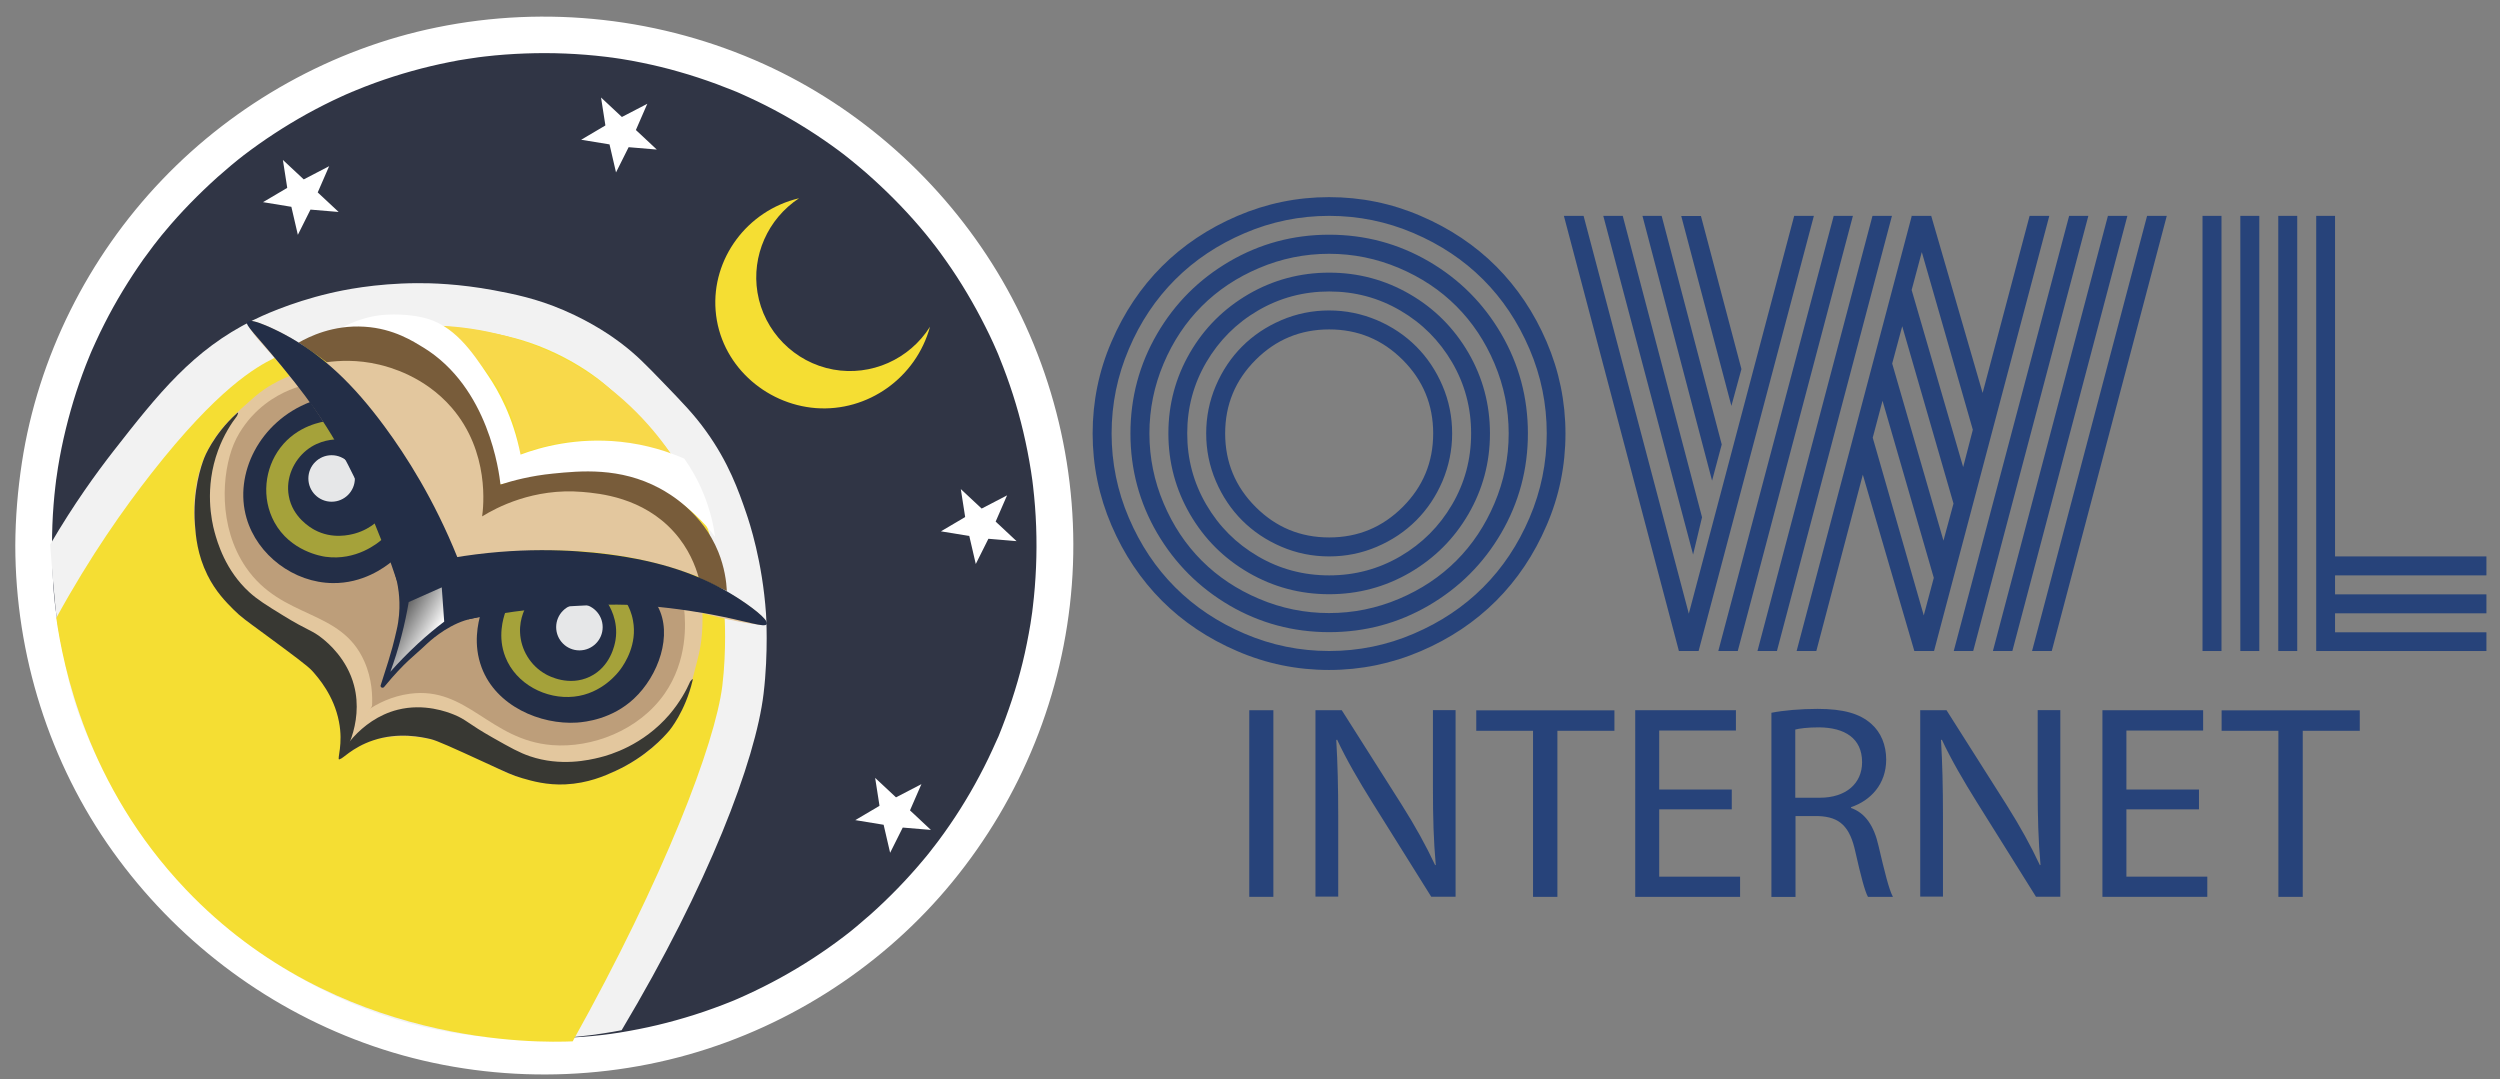 <?xml version="1.0" encoding="utf-8"?>
<!-- Generator: Adobe Illustrator 22.0.0, SVG Export Plug-In . SVG Version: 6.00 Build 0)  -->
<svg version="1.1" id="Layer_1" xmlns="http://www.w3.org/2000/svg" xmlns:xlink="http://www.w3.org/1999/xlink" x="0px" y="0px"
	 viewBox="0 0 2043 882" style="enable-background:new 0 0 2043 882;" xml:space="preserve">
<rect x="0" y="0" width="2043" height="882" fill="#808080" stroke="none"/>
<style type="text/css">
	.st0{display:none;fill:#F5DE33;}
	.st1{fill:#27437A;}
	.st2{fill:#303545;}
	.st3{fill:#FFFFFF;}
	.st4{fill:#E6E7E8;stroke:#231F20;stroke-linecap:round;stroke-miterlimit:10;}
	.st5{fill:#F5DE33;}
	.st6{fill:#F2F2F2;}
	.st7{fill:#E3C79E;}
	.st8{fill:#BD9E7A;}
	.st9{fill:#0C0C0C;}
	.st10{fill:#232E47;}
	.st11{fill:#383833;}
	.st12{fill:url(#SVGID_1_);}
	.st13{fill:#A5A23A;}
	.st14{fill:#E6E7E8;}
	.st15{fill:#F8D94A;}
	.st16{fill:#785C3A;}
</style>
<rect x="-192" y="-144" class="st0" width="2520" height="1262"/>
<g>
	<path class="st1" d="M908.3,429.3c-10.2-23.8-15.4-48.9-15.4-75s5.1-51.2,15.4-75c10.2-23.8,24-44.4,41.2-61.6
		c17.2-17.2,37.8-31,61.6-41.2c23.8-10.2,48.8-15.4,75-15.4c26.2,0,51.2,5.1,75,15.4c23.8,10.2,44.4,24,61.6,41.2
		c17.2,17.3,31,37.8,41.2,61.6c10.2,23.8,15.4,48.8,15.4,75s-5.1,51.2-15.4,75c-10.2,23.8-24,44.4-41.2,61.6
		c-17.3,17.3-37.8,31-61.6,41.2c-23.8,10.2-48.9,15.4-75,15.4c-26.2,0-51.2-5.1-75-15.4c-23.8-10.2-44.4-24-61.6-41.2
		C932.3,473.6,918.5,453.1,908.3,429.3z M922.5,285.2c-9.4,22-14.1,45-14.1,69c0,24,4.7,47.1,14.1,69c9.4,22,22,40.9,37.9,56.8
		c15.9,15.9,34.8,28.5,56.8,37.9c22,9.4,45,14.1,69,14.1c24,0,47.1-4.7,69-14.1c22-9.4,40.9-22,56.8-37.9
		c15.9-15.9,28.5-34.8,37.9-56.8c9.4-22,14.1-45,14.1-69c0-24-4.7-47.1-14.1-69c-9.4-22-22-40.9-37.9-56.8
		c-15.9-15.9-34.8-28.5-56.8-37.9c-22-9.4-45-14.1-69-14.1c-24,0-47.1,4.7-69,14.1c-22,9.4-40.9,22-56.8,37.9
		S931.8,263.2,922.5,285.2z M945.6,435.6c-14.5-24.9-21.8-52-21.8-81.4c0-29.3,7.3-56.5,21.8-81.4c14.5-24.9,34.2-44.6,59.2-59.2
		c24.9-14.5,52-21.8,81.4-21.8c29.3,0,56.5,7.3,81.4,21.8c24.9,14.5,44.6,34.2,59.2,59.2c14.5,24.9,21.8,52,21.8,81.4
		c0,29.3-7.3,56.5-21.8,81.4c-14.5,24.9-34.2,44.6-59.2,59.2c-24.9,14.5-52,21.8-81.4,21.8c-29.3,0-56.5-7.3-81.4-21.8
		C979.9,480.2,960.2,460.5,945.6,435.6z M950.9,297.1c-7.7,18.2-11.6,37.2-11.6,57.1c0,19.9,3.9,38.9,11.6,57.1
		c7.7,18.2,18.1,33.8,31.2,46.9s28.7,23.5,46.9,31.2c18.2,7.7,37.2,11.6,57.1,11.6c19.9,0,38.9-3.9,57.1-11.6
		c18.2-7.7,33.8-18.1,46.9-31.2c13.1-13.1,23.5-28.7,31.2-46.9c7.7-18.2,11.6-37.2,11.6-57.1c0-19.9-3.9-38.9-11.6-57.1
		c-7.7-18.2-18.1-33.8-31.2-46.9c-13.1-13.1-28.7-23.5-46.9-31.2c-18.2-7.7-37.2-11.6-57.1-11.6c-19.9,0-38.9,3.9-57.1,11.6
		c-18.2,7.7-33.8,18.1-46.9,31.2C969,263.3,958.6,278.9,950.9,297.1z M972.4,420.1c-11.7-20.2-17.6-42.2-17.6-65.9
		c0-23.8,5.9-45.7,17.6-65.9c11.7-20.2,27.7-36.1,47.9-47.9c20.2-11.7,42.2-17.6,65.9-17.6c23.8,0,45.7,5.9,65.9,17.6
		c20.2,11.7,36.1,27.7,47.9,47.9c11.7,20.2,17.6,42.2,17.6,65.9c0,23.8-5.9,45.7-17.6,65.9c-11.7,20.2-27.7,36.1-47.9,47.9
		c-20.2,11.7-42.2,17.6-65.9,17.6c-23.8,0-45.7-5.9-65.9-17.6C1000.1,456.3,984.1,440.3,972.4,420.1z M985.8,296
		c-10.4,17.8-15.6,37.1-15.6,58.2s5.2,40.4,15.6,58.2c10.4,17.8,24.4,31.8,42.2,42.2c17.7,10.4,37.1,15.6,58.2,15.6
		c21,0,40.4-5.2,58.2-15.6c17.7-10.4,31.8-24.4,42.2-42.2c10.4-17.7,15.6-37.1,15.6-58.2s-5.2-40.4-15.6-58.2
		c-10.4-17.7-24.4-31.8-42.2-42.2c-17.8-10.4-37.1-15.6-58.2-15.6c-21,0-40.4,5.2-58.2,15.6C1010.2,264.2,996.2,278.3,985.8,296z
		 M993.6,393.2c-5.3-12.4-7.9-25.4-7.9-39c0-13.6,2.6-26.6,7.9-39c5.3-12.4,12.5-23.1,21.5-32.1c9-9,19.7-16.2,32.1-21.5
		c12.4-5.3,25.4-7.9,39-7.9c13.6,0,26.6,2.7,39,7.9c12.4,5.3,23.1,12.5,32.1,21.5c9,9,16.2,19.7,21.5,32.1c5.3,12.4,7.9,25.4,7.9,39
		c0,13.6-2.7,26.6-7.9,39c-5.3,12.4-12.5,23.1-21.5,32.1c-9,9-19.7,16.2-32.1,21.5c-12.4,5.3-25.4,7.9-39,7.9
		c-13.6,0-26.6-2.6-39-7.9c-12.4-5.3-23.1-12.5-32.1-21.5C1006.1,416.3,998.9,405.6,993.6,393.2z M1026.1,294.1
		c-16.6,16.6-24.9,36.6-24.9,60.1c0,23.5,8.3,43.5,24.9,60.1c16.6,16.6,36.6,24.9,60.1,24.9c23.5,0,43.5-8.3,60.1-24.9
		c16.6-16.6,24.9-36.6,24.9-60.1c0-23.5-8.3-43.5-24.9-60.1c-16.6-16.6-36.6-24.9-60.1-24.9C1062.7,269.2,1042.7,277.5,1026.1,294.1
		z"/>
	<path class="st1" d="M1380.1,501.5l86.1-325.1h16.1L1388.1,532H1372l-94-355.6h16.1L1380.1,501.5z M1390.9,422.7l-7.3,30.5
		l-73.4-276.8h15.9L1390.9,422.7z M1407,363.2l-7.9,29.6l-56.9-216.4h15.7L1407,363.2z M1423.1,301.6l-8.2,30.1l-41-155.2h16.1
		L1423.1,301.6z M1420.1,532h-15.9l94.3-355.6h15.7L1420.1,532z M1452.1,532h-15.9l94-355.6h15.9L1452.1,532z M1484.3,532h-16.1
		l94-355.2l-0.2-0.4h16.3v0.4l41.9,144.3l38.4-144.7h16.1L1580.5,532h-16.1l-42.1-144.1L1484.3,532z M1530.4,357.7l41.7,145.2
		l8.2-30.7l-41.9-144.7L1530.4,357.7z M1546.3,297.1l41.9,144.7l8.2-30.3l-41.9-144.9L1546.3,297.1z M1562.2,237l42.1,144.7
		l7.9-30.5l-41.7-145.2L1562.2,237z M1612.5,532h-15.9l94.3-355.6h15.7L1612.5,532z M1644.5,532h-15.9l94-355.6h15.9L1644.5,532z
		 M1676.7,532h-16.1l94-355.6h16.1L1676.7,532z"/>
	<path class="st1" d="M1799.9,176.4h15.5V532h-15.5V176.4z M1830.8,176.4h15.5V532h-15.5V176.4z M1861.8,176.4h15.5V532h-15.5V176.4
		z M1892.7,176.4h15.5v278.3h123.7v15.5h-123.7v15.5h123.7v15.5h-123.7v15.5h123.7V532h-139.1V176.4z"/>
</g>
<g>
	<path class="st1" d="M1040.6,580.4v152.5h-19.7V580.4H1040.6z"/>
	<path class="st1" d="M1075,732.9V580.4h21.5l48.9,77.1c11.3,17.9,20.1,33.9,27.4,49.5l0.5-0.2c-1.8-20.4-2.3-38.9-2.3-62.7v-63.8
		h18.5v152.5h-19.9l-48.4-77.4c-10.6-17-20.8-34.4-28.5-50.9l-0.7,0.2c1.1,19.2,1.6,37.6,1.6,62.9v65.1H1075z"/>
	<path class="st1" d="M1252.8,597.2h-46.4v-16.7h112.9v16.7h-46.6v135.7h-19.9V597.2z"/>
	<path class="st1" d="M1415.2,661.4h-59.3v55h66.1v16.5h-85.7V580.4h82.3V597h-62.7v48.2h59.3V661.4z"/>
	<path class="st1" d="M1447.5,582.5c10-2,24.2-3.2,37.8-3.2c21,0,34.6,3.8,44.1,12.4c7.7,6.8,12,17.2,12,29
		c0,20.1-12.7,33.5-28.7,38.9v0.7c11.8,4.1,18.8,14.9,22.4,30.8c5,21.3,8.6,36,11.8,41.8h-20.4c-2.5-4.3-5.9-17.4-10.2-36.4
		c-4.5-21-12.7-29-30.5-29.6h-18.5v66.1h-19.7V582.5z M1467.2,651.9h20.1c21,0,34.4-11.5,34.4-29c0-19.7-14.3-28.3-35.1-28.5
		c-9.5,0-16.3,0.9-19.5,1.8V651.9z"/>
	<path class="st1" d="M1569.2,732.9V580.4h21.5l48.9,77.1c11.3,17.9,20.1,33.9,27.4,49.5l0.5-0.2c-1.8-20.4-2.3-38.9-2.3-62.7v-63.8
		h18.5v152.5h-19.9l-48.4-77.4c-10.6-17-20.8-34.4-28.5-50.9l-0.7,0.2c1.1,19.2,1.6,37.6,1.6,62.9v65.1H1569.2z"/>
	<path class="st1" d="M1797,661.4h-59.3v55h66.1v16.5h-85.7V580.4h82.3V597h-62.7v48.2h59.3V661.4z"/>
	<path class="st1" d="M1861.9,597.2h-46.4v-16.7h112.9v16.7h-46.6v135.7h-19.9V597.2z"/>
</g>
<g>
	<circle class="st2" cx="444.8" cy="445.8" r="417.3"/>
	<g>
		<path class="st3" d="M42.5,445.8c0-11.2,0.4-22.4,1.3-33.6c0.4-5.1,0.9-10.1,1.5-15.2c0.2-1.4,0.3-2.7,0.5-4.1
			c0.5-4.5-0.5,3,0.2-1.5c0.5-3.2,0.9-6.3,1.4-9.5c3.4-20.9,8.5-41.6,15-61.8c3.2-9.7,6.7-19.4,10.6-28.8c0.1-0.3,1.9-4.4,0.5-1.3
			c0.5-1.2,1-2.4,1.6-3.7c1.1-2.4,2.2-4.9,3.3-7.3c2.2-4.8,4.5-9.6,6.9-14.3c9.3-18.4,20.1-36.1,32-53c2.8-3.9,5.7-7.8,8.6-11.6
			c2.6-3.5-1.8,2.3,0.9-1.1c0.8-1,1.6-2.1,2.4-3.1c1.9-2.4,3.8-4.8,5.8-7.1c6.4-7.7,13.2-15.2,20.2-22.4
			c7.3-7.5,14.9-14.8,22.7-21.8c3.6-3.2,7.2-6.3,10.9-9.4c2-1.7,4.1-3.3,6.1-5c1-0.8,2.1-1.6,3.1-2.4c2.5-2-1.7,1.2,1.1-0.9
			c16.4-12.5,33.7-23.8,51.7-33.8c9.3-5.1,18.7-9.9,28.4-14.3c2.4-1.1,4.8-2.2,7.3-3.2c-0.1,0,3.9-1.7,1.9-0.8c-2,0.9,2-0.8,1.9-0.8
			c5.3-2.2,10.7-4.3,16.2-6.3c19.9-7.2,40.3-12.9,61-17c4.9-1,9.8-1.9,14.8-2.6c2.7-0.4,5.4-0.8,8.1-1.2c4.5-0.6-3.1,0.3,1.5-0.2
			c1.4-0.2,2.7-0.3,4.1-0.5c11.1-1.3,22.2-2.1,33.3-2.5c21.9-0.8,43.9,0.1,65.6,2.7c1.4,0.2,2.7,0.3,4.1,0.5
			c-3.4-0.4,1.1,0.2,1.5,0.2c2.3,0.3,4.5,0.7,6.8,1c5.8,0.9,11.7,2,17.5,3.2c10.2,2.1,20.3,4.5,30.2,7.4c10.3,2.9,20.5,6.3,30.6,10
			c4.6,1.7,9.1,3.5,13.7,5.3c0.3,0.1,4.4,1.9,1.3,0.5c1.2,0.5,2.4,1,3.7,1.6c2.4,1.1,4.9,2.2,7.3,3.3c19,8.7,37.3,18.9,54.8,30.4
			c8.6,5.7,17,11.6,25.1,17.9c-2.6-2,0.8,0.7,1.1,0.9c1,0.8,2.1,1.6,3.1,2.5c1.7,1.4,3.4,2.8,5.1,4.2c4.4,3.6,8.7,7.4,12.9,11.2
			c15.2,13.8,29.5,28.6,42.6,44.5c1.4,1.7,2.8,3.4,4.1,5.1c0.8,1,1.6,2.1,2.4,3.1c2.7,3.4-1.8-2.4,0.9,1.1c3.2,4.2,6.3,8.4,9.3,12.7
			c6.1,8.6,11.8,17.4,17.2,26.5c5.3,8.9,10.3,18,14.9,27.2c2.3,4.5,4.5,9.1,6.6,13.7c0.9,2,1.8,4,2.7,6.1c0.5,1.2,1.1,2.4,1.6,3.7
			c-1.3-3.1,0.8,2,1,2.6c7.9,19.5,14.4,39.6,19.2,60c2.5,10.6,4.6,21.3,6.3,32.1c0.4,2.3,0.7,4.5,1,6.8c0.6,4.5-0.3-3.1,0.2,1.5
			c0.2,1.4,0.3,2.7,0.5,4.1c0.6,5.5,1.2,11,1.6,16.5c1.7,22.1,1.6,44.4-0.2,66.5c-0.4,5.3-1,10.6-1.6,15.8c-0.2,1.4-0.3,2.7-0.5,4.1
			c0.4-2.8,0.1-0.5,0,0.1c-0.5,3.2-0.9,6.3-1.4,9.5c-1.8,10.7-3.9,21.4-6.5,32c-5,20.4-11.7,40.4-19.6,59.9
			c-1.7,4.1,1.2-2.7-0.6,1.3c-0.4,0.8-0.7,1.6-1.1,2.4c-1.1,2.4-2.2,4.9-3.3,7.3c-2.2,4.8-4.5,9.6-6.9,14.3
			c-4.8,9.4-9.9,18.7-15.4,27.7c-5.3,8.8-11,17.4-17,25.8c-2.9,4.1-5.9,8.1-9,12.1c2-2.6-0.7,0.8-0.9,1.1c-0.5,0.7-1.1,1.4-1.6,2.1
			c-1.9,2.4-3.8,4.8-5.8,7.1c-13.2,15.8-27.5,30.5-42.8,44.2c-3.8,3.3-7.6,6.6-11.4,9.8c-1.9,1.5-3.7,3.1-5.6,4.6
			c-1,0.8-2.1,1.6-3.1,2.4c-1.4,1.1-1.4,1.1-0.1,0.1c-0.7,0.5-1.4,1.1-2.1,1.6c-8,6.1-16.3,11.9-24.7,17.4
			c-17.5,11.4-35.9,21.5-55,30.2c-2.2,1-4.4,2-6.7,3c-0.3,0.1-4.4,1.9-1.3,0.6c-1.2,0.5-2.5,1-3.7,1.5c-4.9,2-9.9,3.9-14.9,5.7
			c-10.1,3.7-20.3,6.9-30.7,9.8c-10,2.8-20.1,5.2-30.3,7.2c-5.4,1.1-10.7,2-16.1,2.9c-2.3,0.4-4.5,0.7-6.8,1
			c-4.5,0.6,3.1-0.3-1.5,0.2c-1.8,0.2-3.7,0.4-5.5,0.7c-21.8,2.5-43.8,3.2-65.7,2.3c-10.9-0.5-21.7-1.4-32.5-2.7
			c-1.1-0.1-2.3-0.3-3.4-0.4c3.4,0.4-1.1-0.2-1.5-0.2c-2.7-0.4-5.4-0.8-8.1-1.2c-5.4-0.9-10.8-1.9-16.1-3c-20.7-4.2-41-10-60.8-17.4
			c-5-1.9-10-3.8-14.9-5.8c-0.5-0.2-2.7-1.1-0.1,0c-1.2-0.5-2.4-1-3.7-1.6c-2.8-1.2-5.7-2.5-8.5-3.8c-9.2-4.3-18.2-8.9-27.1-13.8
			c-9.2-5.1-18.2-10.6-27-16.4c-4-2.7-8-5.4-11.9-8.2c-2.1-1.5-4.3-3.1-6.4-4.6c-1.1-0.8-2.1-1.6-3.2-2.4c-0.4-0.3-3.9-3-2.7-2
			c1.7,1.3-1.7-1.3-1.6-1.3c-1-0.8-2.1-1.6-3.1-2.5c-2-1.6-4.1-3.3-6.1-5c-4-3.4-8-6.8-11.9-10.3c-7.8-7-15.3-14.3-22.5-21.9
			c-6.9-7.3-13.6-14.8-20-22.5c-1.7-2-3.3-4.1-5-6.1c-0.8-1-1.6-2.1-2.4-3.1c2,2.6-0.6-0.8-0.9-1.1c-3.2-4.2-6.3-8.4-9.3-12.7
			c-11.9-16.9-22.5-34.7-31.7-53.2c-2.2-4.3-4.3-8.7-6.3-13.2c-1.1-2.4-2.2-4.8-3.2-7.3c-0.1-0.3-1.9-4.4-0.6-1.3
			c-0.6-1.4-1.2-2.9-1.8-4.3c-3.9-9.7-7.5-19.6-10.7-29.5c-6.5-20.2-11.4-41-14.6-61.9c-0.4-2.7-0.8-5.4-1.2-8.2
			c0.5,3.4-0.1-1.1-0.2-1.5c-0.2-1.4-0.3-2.7-0.5-4.1c-0.6-5.1-1-10.1-1.4-15.2C42.9,467.3,42.5,456.5,42.5,445.8
			c0-7.8-6.9-15.4-15-15c-8.1,0.4-15,6.6-15,15c0.1,89.2,27.8,177.6,79.8,250.2c51.1,71.3,122.6,126.1,205,156.2
			c84.5,31,179.1,34.1,265.7,9.5c83.8-23.8,160-73.5,215.2-140.9c56.6-69,90.9-153.8,97.7-242.9c6.8-89.1-14.8-179.7-61.2-256.1
			C770,148.2,702.9,88,624.3,52.4c-83.6-37.8-177.5-48.4-267.4-30c-85.3,17.4-164.6,61.8-224.6,124.7C72,210.2,31.1,291.6,17.9,378
			c-3.4,22.4-5.3,45-5.4,67.8c0,7.8,6.9,15.4,15,15C35.6,460.4,42.5,454.2,42.5,445.8z"/>
	</g>
</g>
<path class="st3" d="M238.1,169c-7.7-1.3-15.4-2.5-23.2-3.8c0.1-0.1,0.1-0.1,0.2-0.1c3.7-2.2,7.5-4.4,11.2-6.6
	c2.8-1.6,5.5-3.3,8.3-4.9c0.1-0.1,0.1-0.1,0.1-0.3c-1.2-7.5-2.3-14.9-3.5-22.4c0-0.1,0-0.1,0-0.2c0.1,0.1,0.1,0.1,0.2,0.2
	c3.5,3.3,7.1,6.6,10.6,9.9c2,1.9,4.1,3.8,6.1,5.7c0.1,0.1,0.2,0.1,0.3,0c6.8-3.5,13.6-7.1,20.4-10.6c0.1,0,0.1-0.1,0.2-0.1
	c-0.2,0.4-0.4,0.9-0.6,1.3c-2.9,6.7-5.8,13.3-8.7,20c-0.1,0.2,0,0.2,0.1,0.3c5.6,5.2,11.2,10.4,16.7,15.6c0.1,0.1,0.1,0.1,0.2,0.2
	c-0.1,0-0.2,0-0.2,0c-7.5-0.6-15-1.3-22.6-1.9c-0.2,0-0.2,0-0.3,0.2c-3.4,6.7-6.8,13.5-10.1,20.2c0,0.1-0.1,0.1-0.1,0.2
	C241.6,184.2,239.9,176.6,238.1,169z"/>
<path class="st3" d="M498.1,118c-7.7-1.3-15.4-2.5-23.2-3.8c0.1-0.1,0.1-0.1,0.2-0.1c3.7-2.2,7.5-4.4,11.2-6.6
	c2.8-1.6,5.5-3.3,8.3-4.9c0.1-0.1,0.1-0.1,0.1-0.3c-1.2-7.5-2.3-14.9-3.5-22.4c0-0.1,0-0.1,0-0.2c0.1,0.1,0.1,0.1,0.2,0.2
	c3.5,3.3,7.1,6.6,10.6,9.9c2,1.9,4.1,3.8,6.1,5.7c0.1,0.1,0.2,0.1,0.3,0c6.8-3.5,13.6-7.1,20.4-10.6c0.1,0,0.1-0.1,0.2-0.1
	c-0.2,0.4-0.4,0.9-0.6,1.3c-2.9,6.7-5.8,13.3-8.7,20c-0.1,0.2,0,0.2,0.1,0.3c5.6,5.2,11.2,10.4,16.7,15.6c0.1,0.1,0.1,0.1,0.2,0.2
	c-0.1,0-0.2,0-0.2,0c-7.5-0.6-15-1.3-22.6-1.9c-0.2,0-0.2,0-0.3,0.2c-3.4,6.7-6.8,13.5-10.1,20.2c0,0.1-0.1,0.1-0.1,0.2
	C501.6,133.2,499.9,125.6,498.1,118z"/>
<path class="st3" d="M722.1,674c-7.7-1.3-15.4-2.5-23.2-3.8c0.1-0.1,0.1-0.1,0.2-0.1c3.7-2.2,7.5-4.4,11.2-6.6
	c2.8-1.6,5.5-3.3,8.3-4.9c0.1-0.1,0.1-0.1,0.1-0.3c-1.2-7.5-2.3-14.9-3.5-22.4c0-0.1,0-0.1,0-0.2c0.1,0.1,0.1,0.1,0.2,0.2
	c3.5,3.3,7.1,6.6,10.6,9.9c2,1.9,4.1,3.8,6.1,5.7c0.1,0.1,0.2,0.1,0.3,0c6.8-3.5,13.6-7.1,20.4-10.6c0.1,0,0.1-0.1,0.2-0.1
	c-0.2,0.4-0.4,0.9-0.6,1.3c-2.9,6.7-5.8,13.3-8.7,20c-0.1,0.2,0,0.2,0.1,0.3c5.6,5.2,11.2,10.4,16.7,15.6c0.1,0.1,0.1,0.1,0.2,0.2
	c-0.1,0-0.2,0-0.2,0c-7.5-0.6-15-1.3-22.6-1.9c-0.2,0-0.2,0-0.3,0.2c-3.4,6.7-6.8,13.5-10.1,20.2c0,0.1-0.1,0.1-0.1,0.2
	C725.6,689.2,723.9,681.6,722.1,674z"/>
<path class="st3" d="M792.1,438c-7.7-1.3-15.4-2.5-23.2-3.8c0.1-0.1,0.1-0.1,0.2-0.1c3.7-2.2,7.5-4.4,11.2-6.6
	c2.8-1.6,5.5-3.3,8.3-4.9c0.1-0.1,0.1-0.1,0.1-0.3c-1.2-7.5-2.3-14.9-3.5-22.4c0-0.1,0-0.1,0-0.2c0.1,0.1,0.1,0.1,0.2,0.2
	c3.5,3.3,7.1,6.6,10.6,9.9c2,1.9,4.1,3.8,6.1,5.7c0.1,0.1,0.2,0.1,0.3,0c6.8-3.5,13.6-7.1,20.4-10.6c0.1,0,0.1-0.1,0.2-0.1
	c-0.2,0.4-0.4,0.9-0.6,1.3c-2.9,6.7-5.8,13.3-8.7,20c-0.1,0.2,0,0.2,0.1,0.3c5.6,5.2,11.2,10.4,16.7,15.6c0.1,0.1,0.1,0.1,0.2,0.2
	c-0.1,0-0.2,0-0.2,0c-7.5-0.6-15-1.3-22.6-1.9c-0.2,0-0.2,0-0.3,0.2c-3.4,6.7-6.8,13.5-10.1,20.2c0,0.1-0.1,0.1-0.1,0.2
	C795.6,453.2,793.9,445.6,792.1,438z"/>
<path class="st4" d="M617.5,291.5"/>
<path class="st5" d="M653,162c-25.6,16.9-38.9,47.1-34,77c5.2,31.7,30.1,57.2,62,63c30.8,5.6,62.2-8.3,79-35
	c-11.4,41.8-50.9,69.7-93.3,66.5c-41.6-3.2-78.5-35.8-81.9-79.8C581.5,211.7,610.3,172.1,653,162z"/>
<path class="st6" d="M41,445c19.3-33.1,37.9-58.6,51.5-76.1c37.1-47.5,65.2-82.9,114.2-107.2c5.9-2.9,29.6-14.3,62.9-22.1
	c10.1-2.4,36.5-8,71.1-8.2c11.5-0.1,34.4,0.5,62.9,5.8c16.2,3.1,34.5,6.6,57.1,16.3c24.2,10.4,40.7,22.3,46.6,26.8
	c12.6,9.5,20.3,17.5,34.9,32.6c15.6,16.2,25.2,26,34.9,39.6c18.3,25.4,26.5,48.6,32.6,66.4c2.9,8.4,13.3,39.8,16.3,82.7
	c0,0,2.1,31.1-2,65.3c-6.5,54.5-45,156.1-116,275c-39.1,7.5-103.9,14-178-7c-15.4-4.4-57.3-17.4-104.7-47.9
	C201.6,771.8,154.8,738,114,680c0,0-47.3-67.3-60-134c0,0,0,0,0-0.1c-0.1-0.5-0.4-2.3-0.9-4.8c-0.3-1.4-0.6-3.1-1-5.1
	c-2.1-10.1-3.2-15.1-4-19C46.7,510.7,44.5,492.9,41,445z"/>
<path class="st5" d="M46,505c27.7-50.7,55.8-90.2,77.9-118.4c54.2-69.2,85.2-86.6,100.2-94c5.1-2.5,25.9-12.6,55.2-19.4
	c8.9-2.1,32-7,62.3-7.2c10.1,0,30.2,0.4,55.2,5.1c14.2,2.7,30.2,5.8,50.1,14.3c21.2,9.1,35.7,19.6,40.9,23.5
	c11,8.3,17.8,15.4,30.7,28.6c13.7,14.2,22.1,22.8,30.7,34.7c16.1,22.3,23.2,42.6,28.6,58.3c2.6,7.4,11.7,34.9,14.3,72.6
	c0,0,1.8,27.4-1.8,57.3C584.4,607.8,543,716.6,468,851c-26.9,1.1-193,5.2-316-124C70.7,641.7,51.5,543.6,46,505z"/>
<path class="st5" d="M639,1017"/>
<g>
	<path class="st7" d="M278.5,620c4.3-3.6,9.8-7.5,16.5-11c3.4-1.8,6.7-3.2,9.8-4.4c5.6-1.4,13.2-2.8,22.2-3
		c3.1-0.1,12.6-0.2,24.8,2.5c12.3,2.7,21.3,6.9,28.9,10.5c4.1,1.9,2,1.1,15.8,8.2c14.3,7.3,18.3,9.1,23.2,10.7
		c5.2,1.8,9.1,2.7,14.4,3.9c7.7,1.7,12.9,2.9,19.8,3.3c1.4,0.1,7.2,0.3,15.5-0.8c3.8-0.5,20.4-2.9,40-13.1
		c14.6-7.6,23.6-15.8,25.6-17.5c7.8-7.2,12.6-13.7,14.1-15.7c1.1-1.6,5.3-7.5,9.4-16.2c3.6-7.7,5.4-14.5,8.9-28.2
		c3.1-11.9,4.7-17.9,5.6-25.2c1.2-9.4,1.2-17.4,1-23c7.3,2,17.8,4.7,30.5,7.1c19.3,3.6,21.2,2.4,21.6,1.5c2-4.1-17.8-17.2-20-18.7
		c-22.3-14.7-44.6-21.4-70.1-26.8c-43-9.1-76.8-10.6-88-11c-28.3-0.9-53.5,0.6-74.6,2.9C341.8,510.6,310.2,565.3,278.5,620z"/>
</g>
<g>
	<path class="st8" d="M-366.9,527.6"/>
	<path class="st8" d="M371.1,459.9c-19.2,37.2-40.6,74.5-64.6,111.7c-1.8,2.8-3.6,5.6-5.4,8.3c7-4.6,18.7-11,34-13
		c46.8-6.1,65.1,37.9,116,42c32.4,2.6,70.9-11.8,92-42c19-27.3,17.2-57.8,16-69C496.4,485.3,433.7,472.6,371.1,459.9z"/>
</g>
<g>
	<path class="st7" d="M279.2,619.6c1-5.5,1.6-12.2,1.4-19.7c-0.1-3.9-0.5-7.4-1-10.7c-1.6-5.6-4.1-12.8-8.4-20.7
		c-1.5-2.7-6.1-11-14.5-20.3c-8.5-9.4-16.6-15-23.5-19.9c-3.7-2.6-2-1.2-14.9-9.6c-13.4-8.8-17-11.4-20.9-14.8
		c-4.1-3.6-6.9-6.6-10.5-10.6c-5.3-5.8-9-9.8-12.7-15.6c-0.7-1.2-3.9-6.1-7-13.8c-1.5-3.6-7.6-19.1-8.5-41.2
		c-0.7-16.4,1.9-28.3,2.5-30.9c2.3-10.4,5.6-17.7,6.7-20.1c0.8-1.8,3.9-8.4,9.4-16.2c0.9-1.3,1.8-2.4,2.6-3.5
		c5.3-6.5,10.6-12.1,17.4-18.2c8.9-8,13.3-12,18.8-15.7c8.1-5.5,15.6-8.9,21-11c-18-20.5-25.4-28.9-26.1-29.7c0,0,0,0,0,0
		c-0.2-0.2-1-1.1-1.9-2.3c-1.8-2.3-8-10.1-6.6-11.9c2.7-3.8,23.1,6.5,26.2,8.1c23.8,12.1,40.7,28,58.1,47.5
		c29.3,32.8,47.4,61.4,53.3,70.9c14.9,24.1,26.1,46.7,34.5,66.1C342.7,510.3,310.9,565,279.2,619.6z"/>
</g>
<path class="st9" d="M326,477"/>
<path class="st1" d="M327,476"/>
<path class="st10" d="M356,418c3.7,6.4,7.4,13.4,11,21c2.6,5.5,4.9,10.9,7,16c13.7-0.7,27.3-1.3,41-2c-1.3,1.9-3.5,4.6-7,6
	c-3.8,1.6-5.9,0.3-10,1c-6.5,1-6.8,5.7-14,8c-6.3,2-12.5,4-18,1c-5.4-3-1.9-9.2-8-20c-3.9-6.9-6.8-7.2-8-12
	C348.2,430,352.2,422.9,356,418z"/>
<path class="st6" d="M342,507"/>
<path class="st11" d="M278,620c-1.8-2,15.3-32,47-40c21.8-5.5,40.8,1.9,46,4c10.3,4.2,11.1,7.2,32,19c14.3,8.1,21.5,12.1,30,15
	c25.2,8.6,48.5,3.1,57,1c8.6-2.1,35.4-9.9,57-35c8.6-10.1,13.9-19.9,17-27c0.9-1.1,1.7-2.2,2-2c0.2,0.1,0.1,0.8,0,1
	c-6,25.6-19,41-19,41c-4.3,5.1-18.8,21.4-44,33c-8.9,4.1-22.5,10.1-41,11c-15.2,0.7-27.1-2.7-35-5c-8.4-2.4-12.3-4.4-31-13
	c-25.9-11.9-38.9-17.8-44-19c-7.2-1.7-26.3-5.9-47,1C287.3,610.9,279.1,621.2,278,620z"/>
<g>
	<path class="st8" d="M699.9,1117"/>
	<path class="st8" d="M375,462c-20.3,35.3-40.7,70.7-61,106c-3.3,3.3-6.7,6.7-10,10c0.5-9,0.2-23-6.3-37.6
		c-19.2-43.3-67.2-33.8-96.7-76.7C178,430.1,181.3,386.5,191,363c5.4-13.1,15-23,15-23c13.8-15,29.7-21.4,38-24
		C287.7,364.7,331.3,413.3,375,462z"/>
</g>
<path class="st11" d="M277.1,620.6c2.6,0.6,20.6-28.9,12.2-60.5c-5.7-21.7-21.4-34.8-25.8-38.3c-8.6-7-11.7-6.2-32.1-18.8
	c-14-8.6-21-13-27.6-19c-19.7-17.9-26.2-41-28.5-49.4c-2.3-8.5-8.5-35.8,3-66.8c4.6-12.4,10.7-21.8,15.4-27.9
	c0.6-1.3,1.1-2.5,0.8-2.7c-0.2-0.1-0.7,0.3-0.9,0.5c-19.5,17.6-26.7,36.5-26.7,36.5c-2.4,6.2-9.6,26.8-7.6,54.5
	c0.7,9.7,2,24.6,10.2,41.2c6.7,13.6,15.5,22.4,21.3,28.2c6.2,6.2,9.8,8.6,26.4,20.8c22.9,16.9,34.4,25.4,37.9,29.3
	c4.9,5.5,17.8,20.1,21.9,41.6C280.6,608.1,275.4,620.3,277.1,620.6z"/>
<path class="st10" d="M313,443c16.7,10.7,34.1,21.3,52,32c15.2,9,30.2,17.7,45,26c-1.5,0.2-3.6,0.4-6.1,0.8
	c-11.4,1.6-20.4,4.2-23.9,5.2c-16.5,5.3-29.8,17.9-31,19c-10.7,10.3-17.5,14.1-35.1,35.4c-0.1,0.1-0.5,0.6-1.2,0.6
	c-0.7,0-1.4-0.3-1.6-1c-0.2-0.4-0.1-0.8,0-1c10.4-31.8,10.9-36.3,13-45c4.1-17.2,1.7-31.9,1-36c-0.1-0.5-0.4-2.3-1-5
	C321,460.6,316.6,450.2,313,443z"/>
<linearGradient id="SVGID_1_" gradientUnits="userSpaceOnUse" x1="325.757" y1="506.277" x2="354.435" y2="522.834">
	<stop  offset="0" style="stop-color:#666666"/>
	<stop  offset="1" style="stop-color:#FFFFFF"/>
</linearGradient>
<path class="st12" d="M334,492c9-4,18-8,27-12c0.7,9.3,1.3,18.7,2,28c-6.9,5.2-14.1,11.2-21.6,18.1c-8.5,7.9-16,15.6-22.4,22.9
	c3.2-8.8,6.3-18.4,9-29C330.6,510.1,332.5,500.7,334,492z"/>
<rect x="363.4" y="454.5" transform="matrix(0.911 0.411 -0.411 0.911 224.212 -109.631)" class="st10" width="7" height="23.5"/>
<path class="st10" d="M253.5,328.5c11.2,16.2,22.8,34.8,34,56c14.1,26.8,24.6,52.1,32.5,74.5c-6,4.9-23.5,17.8-48,17.5
	c-31.9-0.3-61.7-22.8-70.5-53C190.9,387.2,212.2,344.4,253.5,328.5z"/>
<path class="st10" d="M471.5,590.5c-29.8,1.9-66.1-13.4-77.9-45c-7.1-18.9-3-36.5-0.6-44.5c16.4-6.1,37.3-12.3,62-16
	c28.3-4.2,53-3.7,72-2c3,2.5,7.2,6.5,10.5,12.5c12.5,23.1,0.7,56.7-19.5,75.5C500.2,587.6,478.7,590,471.5,590.5z"/>
<path class="st13" d="M469,569.3c-22.7,2.4-47.3-10.2-56-32.4c-6.5-16.4-1.8-31.7,0.1-37c4.4-0.8,10-1.7,16.5-2.6
	c2.7-0.4,13.8-1.8,29-2.9c21.2-1.5,40.9-1.6,53.5-1.5c1.8,3.1,4.1,8,5.2,14.3c3.6,19.3-6.7,34.9-10.2,39.7
	C505,549.8,492,566.9,469,569.3z"/>
<path class="st13" d="M224.2,426.7c-10.7-19.7-8-43.8,4.8-60.7c13.9-18.4,34.7-21.5,39-22c7,14,14.1,28.6,21,43.9
	c8.3,18.3,15.8,36.2,22.6,53.4c-2.7,2.3-20.4,17.2-45.6,13.7C263.1,454.6,237.2,450.6,224.2,426.7z"/>
<path class="st7" d="M552,520"/>
<path class="st10" d="M432,492c-2.3,3.6-7.6,12.8-7,25c0.6,13.8,8.4,27,21,34c2.5,1.4,18.9,10.2,36,2c16.9-8.1,20.4-26.1,21-30
	c2.6-16-5.1-28.1-7-31c-14.3,0.3-28.7,0.7-43,1C446,492.7,439,492.3,432,492z"/>
<path class="st10" d="M277,359c-3.8,0-15.9,0.3-26.6,9c-10.1,8.2-17.1,22.3-14.4,37.3c3.1,17.6,18.1,26.1,21,27.7
	c14.6,7.9,28.9,4.1,33,3c14.3-4,22.4-13.6,25-17c-9.6-12.9-19.2-27.2-28.5-43.1C283.1,370.2,280,364.5,277,359z"/>
<circle class="st14" cx="473.5" cy="512.5" r="19"/>
<circle class="st14" cx="271" cy="391" r="19"/>
<path class="st15" d="M351,266c11.1,5.4,35.5,19.1,53.8,47.6c14.9,23.1,18.9,45.4,20.2,57.4c12.8-5,33.7-11.2,60-11.4
	c28.5-0.1,50.9,7,64,12.4c-12-17.8-38-51.1-83-76C417.8,269.3,372.7,266.1,351,266z"/>
<path class="st3" d="M425.4,371.5c16.1-6,45.3-14.3,81.6-10.5c21.8,2.3,39.6,8.3,52.2,13.8c5.1,7.2,10.9,16.8,15.8,28.9
	c5.5,13.4,8.1,25.6,9.4,35c-22-28.9-46.5-39.6-57.8-43.6c-21.1-7.5-39.8-7-61.6-6.5c-23.6,0.6-42.9,4.2-56.1,7.3
	c-5-14.7-13.4-35.6-27.1-59c-13.1-22.3-20.7-35.8-35.8-47.5c-8.6-6.7-30.2-20.9-67-21.4c6.1-3.3,15.4-7.6,27.5-9.8
	c5.7-1,21.7-2.6,38.8,1.2c25.5,5.6,40.6,28.1,53.7,47.7C407.2,319.2,419.4,340.8,425.4,371.5z"/>
<path class="st7" d="M401,410c11.8-4.4,29.7-9.6,52-11c21.9-1.3,50.7-3.1,78,14c29.5,18.4,40.4,48.2,44,60c-24.3-9.6-46-14.9-63-18
	c-31.7-5.7-56.5-5.4-74-5c-16.7,0.3-38.5,1.7-64,6C272.5,350.6,256.7,310.6,267,296c11.6-16.5,60.8-7.2,92,16
	C406.3,347.3,401.3,406.8,401,410z"/>
<path class="st16" d="M267,296c9.7-1.3,25-2.3,43,2c7.8,1.9,36.6,9.2,59,35c31.5,36.4,26,81.6,25,89c11.5-7.1,41.9-23.4,82-20
	c13.8,1.2,49.4,4.3,75,33c12,13.4,17.4,27.8,20,37c7.7,3.7,15.3,7.3,23,11c-0.4-7.9-1.9-19.3-7-32c-13.1-32.3-40-47.7-48-52
	c-32.5-17.4-64.8-14.2-87-12c-18.4,1.8-33.2,5.8-43,9c-1.1-9.9-9.6-79.3-63-112c-8.1-4.9-24.2-15.5-48-17c-25.9-1.7-45.6,8.2-54,13
	c3,1.9,6,3.9,9,6C257.9,289.3,262.5,292.7,267,296z"/>
<path class="st10" d="M382.4,506.1c-7.1-9.4-14.3-18.9-21.4-28.3l12.4-21c-1.5-0.3-2.9-0.6-4.4-0.8c54.1-9.3,98.5-6.8,128-3
	c42.7,5.5,75.5,16.5,104.2,34.6c11.6,7.3,27.1,18.7,25.4,22.4c-1.6,3.3-15.7-2.3-45.6-7.9c-3.3-0.6-27.2-5.1-53-7
	c-22.6-1.7-39.6-0.9-56,0C449.2,496.2,418.6,499,382.4,506.1z"/>
<path class="st10" d="M324.3,474.5c11.7,1.6,23.5,3.2,35.2,4.8l12.2-21.1c0.8-0.7,1.5-1.4,2.3-2.2c-19.3-48.1-42.3-83.8-59.7-107.4
	C288.8,314,263.6,289.8,232,273c-2.1-1.1-27-14.2-30-10c-1.9,2.6,6.6,9.9,28.4,36.5c15.4,18.7,24.3,31,32.1,42.7
	c12.6,18.9,20.2,34,27.5,48.8C300.1,411.4,312.7,439.5,324.3,474.5z"/>
<path class="st13" d="M527,540"/>
</svg>
